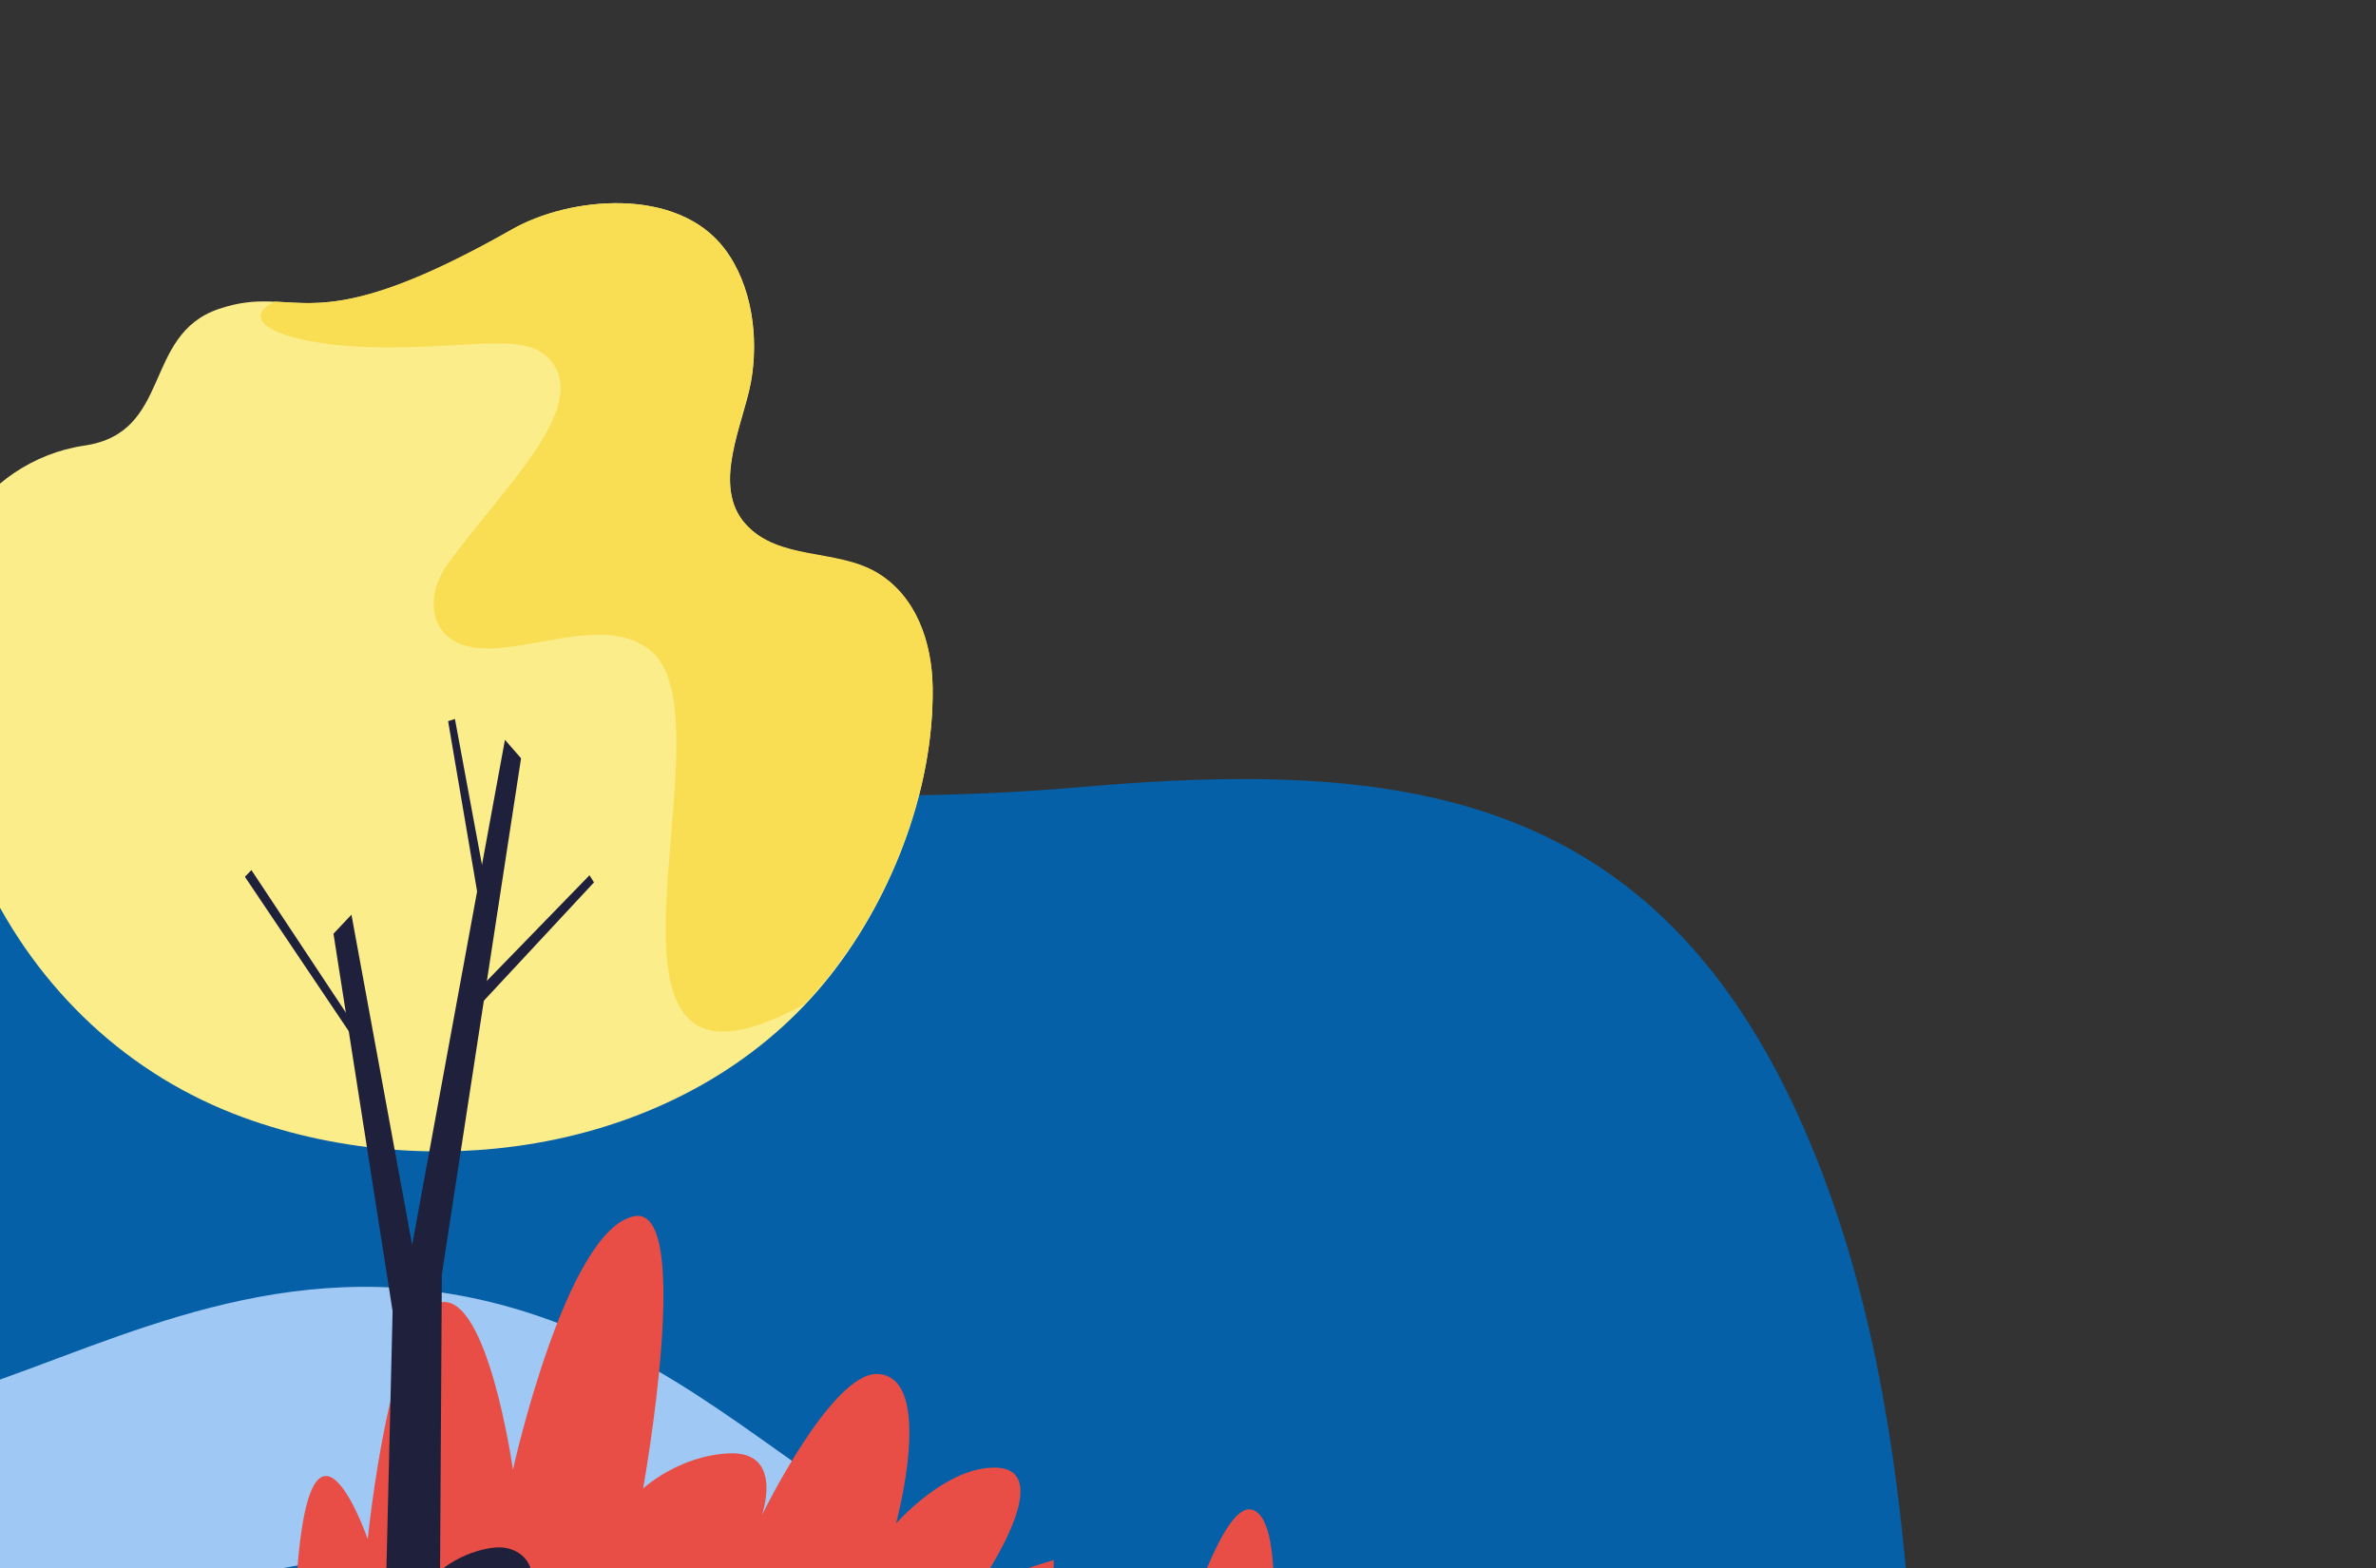 <svg xmlns="http://www.w3.org/2000/svg" viewBox="0 0 456 301" width="456" height="301">
	<rect x="0" y="0" width="456" height="301" fill="#333333" stroke="none"/>
	<style>
		tspan { white-space:pre }
		.shp0 { fill: #0560a7 } 
		.shp1 { fill: #9fc8f4 } 
		.shp2 { fill: #e84e45 } 
		.shp3 { fill: #fced8b } 
		.shp4 { fill: #f9de54 } 
		.shp5 { fill: #1f213c } 
	</style>
	<g id="bottom copy">
		<path id="Fill 1 copy 2" class="shp0" d="M251.19 722.74C259.19 689.75 327.74 675.62 334.32 645.13C354.39 552.2 371 454.51 368.59 357.9C367.4 310.21 365.26 257.11 344.36 212.49C315.8 151.51 268.32 145.72 207.32 151.08C131.04 157.78 35.94 143.98 -23.18 91.16C-42.3 74.09 -55.92 53.61 -65.62 31.26C-82.92 -8.55 -233.02 202.94 -233.02 202.94C-233.02 202.94 244.03 752.25 251.19 722.74Z" />
		<g id="grass copy">
			<path id="Fill 58 copy" class="shp1" d="M305.39 315.24C187.44 329.93 164.49 281.3 117.46 258.45C31.35 216.61 -16.83 306.64 -69.39 256.31C-102.51 224.6 -143.43 196.13 -189.44 197.33L-193.61 277.01C-166.01 271.6 -127.81 263.55 -71.61 300.97C-10.7 341.52 50.74 279.31 126.48 302.67C188.76 321.88 255.53 355.47 311.65 346.86C366.57 338.44 361.03 308.3 305.39 315.24" />
			<path id="Fill 60 copy" class="shp2" d="M228.16 310.38C232.38 297.88 236.75 288.76 240.32 289.77C243.85 290.78 244.81 299.11 244.42 310.38L228.16 310.38Z" />
			<path id="Fill 64 copy" class="shp2" d="M202.22 299.44L202.22 316.83L56.39 316.83C57.32 257.04 70.58 295.43 70.58 295.43C70.58 295.43 74.94 251.73 84.58 249.96C93.68 248.28 98.44 282.1 98.44 282.1C98.44 282.1 108.65 235.89 121.75 233.43C133.24 231.28 123.42 285.71 123.42 285.71C123.42 285.71 130.16 279.43 139.84 278.96C150.61 278.43 146.21 290.85 146.21 290.85C146.21 290.85 159.67 263.2 168.51 263.72C179.6 264.38 171.97 292.4 171.97 292.4C171.97 292.4 180.12 283.17 188.67 281.87C205.4 279.33 187.64 304.71 187.64 304.71C187.64 304.71 192.81 302.2 202.22 299.44" />
		</g>
		<g id="tree copy">
			<path id="Fill 43 copy" class="shp3" d="M46.73 214.49C84.24 228.18 131.73 220.58 158.09 188.8C170.73 173.55 179.27 152 178.99 132.01C178.87 123.45 175.88 114.36 168.11 109.87C160.46 105.44 149.42 107.65 143.14 100.68C136.52 93.35 142.61 81.56 144.12 73.4C145.68 64.91 144.38 54.72 139.04 47.71C129.93 35.74 109.41 37.72 98.35 44.02C58.77 66.55 57.47 54.06 41.99 59.3C27.32 64.27 33.11 83.04 16.23 85.52C6.1 87.01 -1.9 93.11 -5.85 99.5C-18.39 119.85 -12.52 148.33 -2.89 168.62C7.23 189.93 24.57 206.4 46.73 214.49Z" />
			<path id="Fill 44 copy" class="shp4" d="M74.63 66.68C91.7 66.63 100.76 64 105.31 68.79C113.83 77.74 96.61 93.5 85.89 108.3C82.42 113.11 82.06 119.42 86.52 122.61C95.45 129 115.14 116.11 125.22 125.21C141.13 139.59 106.61 218.78 154.28 192.81C155.59 191.45 156.85 190.04 158.07 188.58C170.72 173.35 179.28 151.83 178.99 131.87C178.88 123.32 175.88 114.26 168.1 109.77C160.44 105.34 149.38 107.55 143.1 100.59C136.47 93.27 142.56 81.49 144.07 73.35C145.64 64.87 144.33 54.7 139 47.7C129.86 35.75 109.32 37.72 98.25 44.01C69.84 60.15 61.12 58.29 52.76 57.89C44.73 61.64 54.9 66.73 74.63 66.68" />
			<path id="Fill 45 copy" class="shp5" d="M82 304C85.04 300.14 90.22 297.52 94.93 297.04C99.78 296.55 103.07 300.4 101.68 304L82 304Z" />
			<path id="Fill 46 copy" class="shp5" d="M73.97 309L84.41 309L84.8 244.61L100 145.54L96.91 142L79.1 238.94L67.45 175.56L64 179.22L75.35 251.67L73.97 309Z" />
			<path id="Fill 47 copy" class="shp5" d="M47 168.29L69 201L69 198.31L48.25 167L47 168.29Z" />
			<path id="Fill 48 copy" class="shp5" d="M92 193L114 169.36L113.13 168L92.03 189.71L92 193Z" />
			<path id="Fill 49 copy" class="shp5" d="M86 138.42L91.72 172L93 168.68L87.31 138L86 138.42Z" />
		</g>
	</g>
</svg>